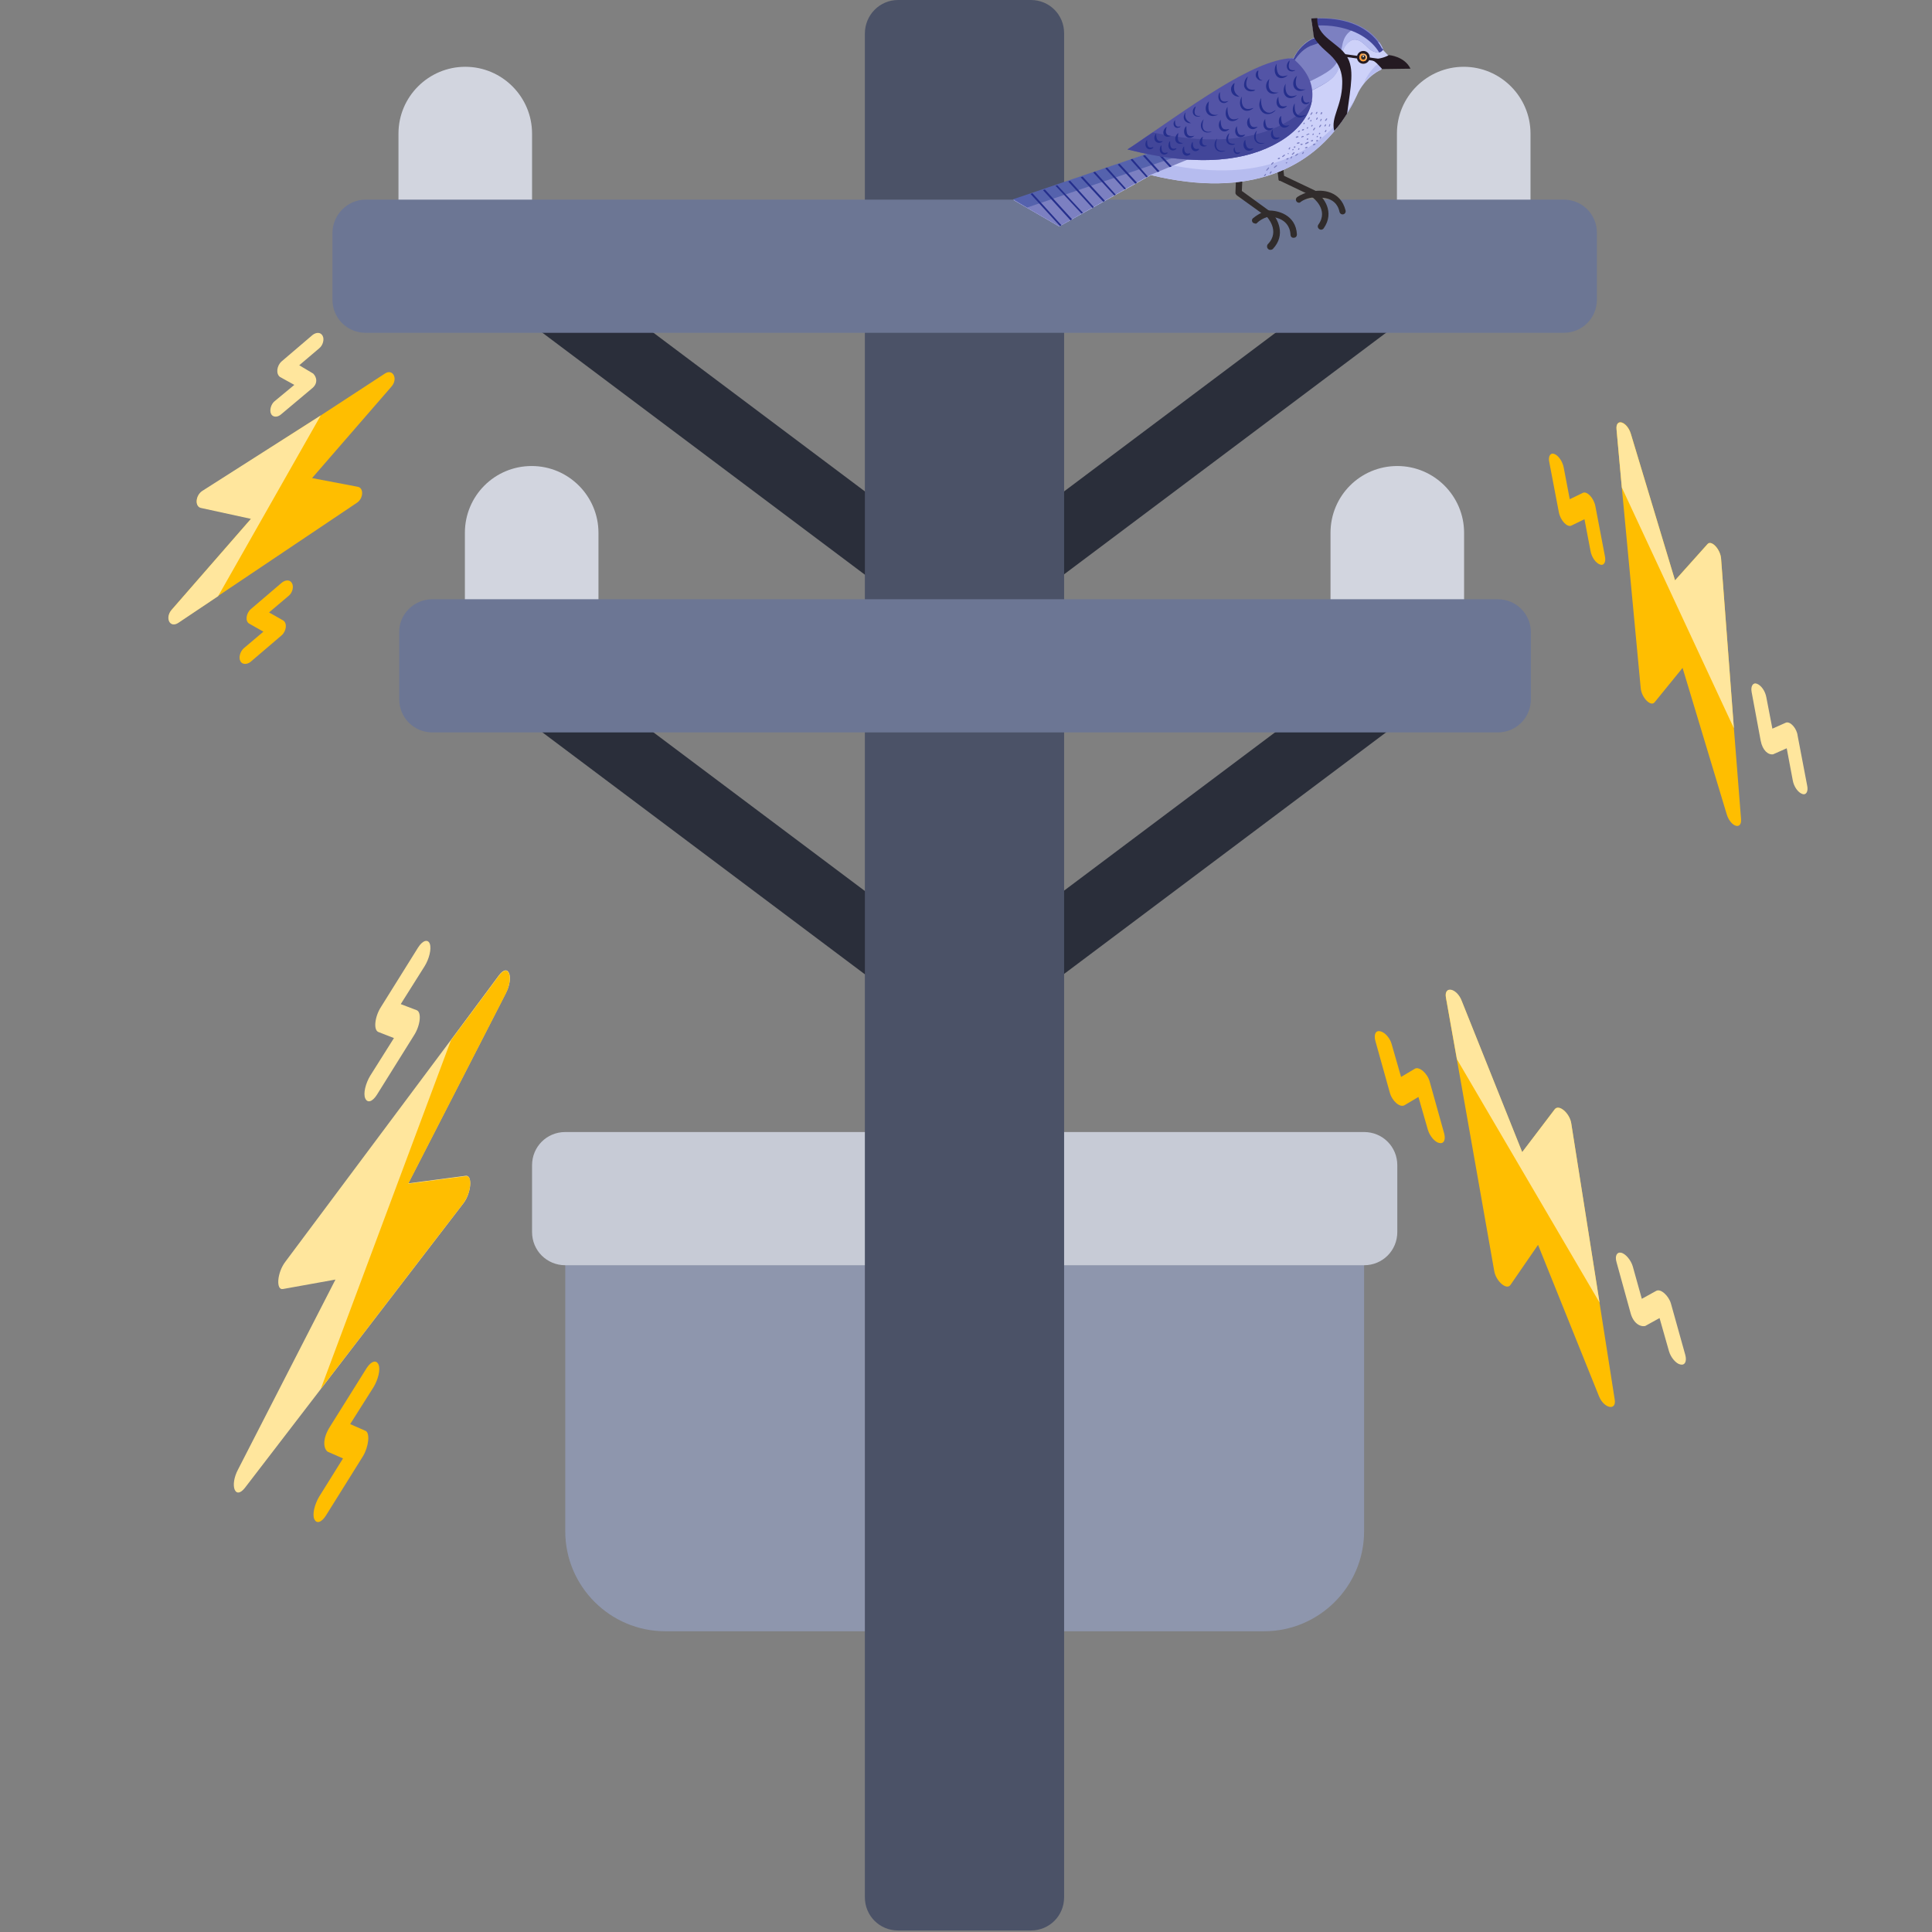 <?xml version="1.0" encoding="utf-8"?>
<!-- Generator: Adobe Illustrator 24.3.0, SVG Export Plug-In . SVG Version: 6.00 Build 0)  -->
<svg version="1.1" id="Layer_1" xmlns="http://www.w3.org/2000/svg" xmlns:xlink="http://www.w3.org/1999/xlink" x="0px" y="0px"
	 viewBox="0 0 512 512" style="enable-background:new 0 0 512 512;" xml:space="preserve">
<rect x="0" y="0" width="512" height="512" fill="#808080" stroke="none"/>
<style type="text/css">
	.st0{fill:#D2D5DF;}
	.st1{fill:#8E96AD;}
	.st2{fill:#C7CBD6;}
	.st3{fill:#2A2E3A;}
	.st4{fill:#4B5267;}
	.st5{fill:#6C7694;}
	.st6{fill:#312C2C;}
	.st7{fill:#CDD1F9;}
	.st8{fill:#B6BCEF;}
	.st9{fill:#7C80C1;}
	.st10{fill:#424699;}
	.st11{fill:#5562AD;}
	.st12{fill:#252F8C;}
	.st13{fill:#241A22;}
	.st14{fill:#5354A6;}
	.st15{fill:#F9B46F;}
	.st16{fill:#F99B39;}
	.st17{fill:#FFFFFF;}
	.st18{fill:#FFE69D;}
	.st19{fill:#FFBE00;}
</style>
<g>
	<path class="st0" d="M141,61.8V35.4c0-9.7-7.9-17.7-17.7-17.7c-9.7,0-17.7,7.9-17.7,17.7v26.5H141z M158.6,167.7v-26.5
		c0-9.7-7.9-17.7-17.7-17.7c-9.8,0-17.7,7.9-17.7,17.7v26.5H158.6z M388,167.7v-26.5c0-9.7-7.9-17.7-17.7-17.7s-17.7,7.9-17.7,17.7
		v26.5H388z M405.6,61.8V35.4c0-9.7-7.9-17.7-17.7-17.7c-9.7,0-17.7,7.9-17.7,17.7v26.5H405.6z"/>
</g>
<path class="st1" d="M361.5,326.4v79.4c0,14.6-11.9,26.5-26.5,26.5h-61.7V326.4H361.5z"/>
<path class="st2" d="M273.3,300h88.2c4.9,0,8.8,3.9,8.8,8.8v17.7c0,4.9-3.9,8.8-8.8,8.8h-88.2L273.3,300L273.3,300z"/>
<path class="st1" d="M149.8,326.4v79.4c0,14.6,11.9,26.5,26.5,26.5H238V326.4H149.8z"/>
<path class="st2" d="M238,300h-88.2c-4.9,0-8.8,3.9-8.8,8.8v17.7c0,4.9,3.9,8.8,8.8,8.8H238V300z"/>
<path class="st3" d="M141.5,86.5l10.5-14.2l94.1,70.6l-10.5,14.2L141.5,86.5z M265.1,142.9l94.1-70.6l10.5,14.1l-94.1,70.6
	L265.1,142.9z M141.5,192.4l10.5-14.2l94.1,70.6L235.6,263L141.5,192.4z M265.1,248.7l94.1-70.6l10.5,14.2l-94.1,70.6L265.1,248.7z"
	/>
<path class="st4" d="M238,0h35.2c4.9,0,8.8,3.9,8.8,8.8v494c0,4.9-3.9,8.8-8.8,8.8H238c-4.9,0-8.8-3.9-8.8-8.8V8.9
	C229.2,4,233.1,0,238,0z"/>
<path class="st5" d="M96.9,52.9h317.5c4.9,0,8.8,3.9,8.8,8.8v17.7c0,4.9-3.9,8.8-8.8,8.8H96.9c-4.9,0-8.8-3.9-8.8-8.8V61.8
	C88.1,57,92,52.9,96.9,52.9z"/>
<path class="st5" d="M114.6,158.8h282.3c4.9,0,8.8,3.9,8.8,8.8v17.7c0,4.9-3.9,8.8-8.8,8.8H114.6c-4.9,0-8.8-3.9-8.8-8.8v-17.7
	C105.7,162.8,109.7,158.8,114.6,158.8z"/>
<g>
	<path class="st6" d="M335.6,57.4l-7.8-5.6c-0.2-0.2-0.4-0.4-0.4-0.7l0.2-4.9c0-0.5,0.4-0.8,0.9-0.8s0.8,0.4,0.8,0.9l-0.2,4.3
		l7.3,5.3c0.4,0.3,0.5,0.8,0.2,1.2C336.4,57.6,336,57.7,335.6,57.4L335.6,57.4L335.6,57.4z"/>
	<path class="st6" d="M342,62.2c-0.3-4.9-5.6-4.8-5.8-4.7c-0.5,0-0.9-0.3-0.9-0.8c0-0.5,0.3-0.9,0.8-0.9l0,0
		c2.5-0.1,7.3,1.1,7.6,6.3c0,0.5-0.3,0.9-0.8,0.9C342.4,63.1,342,62.7,342,62.2z"/>
	<path class="st6" d="M336,65.9c-0.3-0.3-0.3-0.9,0-1.2c3.4-3.5-0.3-7.3-0.4-7.4c-0.3-0.3-0.3-0.9,0-1.2c0.3-0.3,0.9-0.3,1.2,0
		c1.8,1.8,4.1,6.1,0.5,9.9C336.9,66.3,336.3,66.3,336,65.9L336,65.9z"/>
	<path class="st6" d="M332,59c-0.3-0.4-0.3-0.9,0.1-1.2c1.7-1.4,3.6-2,3.7-2c0.5-0.1,0.9,0.2,1,0.6c0.1,0.5-0.2,0.9-0.6,1
		c0,0-1.7,0.4-3,1.6C333,59.4,332.5,59.3,332,59L332,59z M338.8,47.4l-0.6-4.9c-0.1-0.5,0.3-0.9,0.7-0.9c0.5-0.1,0.9,0.3,0.9,0.7
		l0,0l0.5,4.3l8.2,3.9c0.4,0.2,0.6,0.7,0.4,1.1c-0.2,0.4-0.7,0.6-1.1,0.4l-8.6-4.1C339,48,338.8,47.8,338.8,47.4z"/>
	<path class="st6" d="M347.3,51.7c-0.1-0.5,0.2-0.9,0.7-1c2.5-0.5,7.3-0.1,8.6,5.1c0.1,0.5-0.2,0.9-0.6,1c-0.5,0.1-0.9-0.2-1-0.6
		c-1-4.8-6.3-3.7-6.5-3.7C348,52.5,347.4,52.1,347.3,51.7z"/>
	<path class="st6" d="M349.6,60.7L349.6,60.7c-0.4-0.3-0.5-0.8-0.2-1.2c2.8-3.9-1.4-7.1-1.7-7.3c-0.4-0.3-0.5-0.8-0.2-1.2
		c0.3-0.4,0.8-0.5,1.2-0.2l0,0c2.1,1.4,5.1,5.4,2.1,9.7C350.5,60.9,350,61,349.6,60.7L349.6,60.7z"/>
	<path class="st6" d="M343.6,53.4c-0.3-0.4-0.2-0.9,0.2-1.2l0,0c2-1.3,4.2-1.6,4.3-1.6c0.5,0,0.9,0.3,0.9,0.8c0,0.5-0.3,0.9-0.8,0.9
		c0,0-2,0.1-3.5,1.2C344.4,53.9,343.8,53.7,343.6,53.4L343.6,53.4L343.6,53.4z"/>
	<path class="st7" d="M356.9,30.2c-9,14.4-25.6,22.6-51.9,16.2l0,0l-24.3,13.6l-12.1-7l35.5-12.2c23.9-25.1,38.7-25.4,38.7-25.4
		c2.2-4.4,5.5-5.3,5.5-5.4L347.5,5c14.9-1.1,18.6,7.8,18.6,7.8l1.8,1.9l-1.9,3.8c0,0-3.6,1.4-6,5.9
		C359.6,25.3,358.6,27.5,356.9,30.2L356.9,30.2z"/>
	<path class="st8" d="M356.9,30.2c-9,14.5-25.8,22.5-51.9,16.2l0,0l-24.3,13.6l-12.1-7l4.8-1.7l9.2,5.3L306.9,43l0,0
		c26.2,6.3,42.9-1.8,51.9-16.2c0.2-0.2,0.3-0.5,0.4-0.7C358.7,27.2,358,28.5,356.9,30.2L356.9,30.2z M361.9,21
		c2-3.8,4.9-5.4,5.7-5.8l-1.6,3.2c0,0-2.7,1-5,4.2C361.5,22,361.7,21.4,361.9,21L361.9,21z"/>
	<path class="st9" d="M366.6,13.1c-0.4,0.4-0.7,0.8-1.4,0.8c-0.8,0-1.7-0.4-2.4-1c-0.6-0.6-1.2-1.2-2-1.8c-0.7-0.5-1.7-0.8-2.5-0.5
		c-0.2,0.1-0.4,0.2-0.7,0.4c-1,0.7-1.8,2-2,3.3c-0.8,4.5-1.2,6-5.5,8.4c-3.5,2-7.3,3.6-11.3,4.3c-4,0.6-8.3,0.3-11.8-1.7
		c-1.6-0.8-1.6-1.6-1.1-2.7c0-0.1,0.1-0.2,0.1-0.2c10.7-6.8,17-6.9,17-6.9c2.2-4.4,5.5-5.3,5.5-5.4l-0.7-5.2
		c15-1.1,18.6,7.6,18.6,7.8L366.6,13.1L366.6,13.1z"/>
	<path class="st8" d="M366.6,13.1c-0.4,0.4-0.7,0.8-1.4,0.8c-0.8,0-1.7-0.4-2.4-1c-0.9-0.8-2.6-2.9-4.4-2.3
		c-0.2,0.1-0.4,0.2-0.7,0.4c-2.9,2.2-1.6,5.5-3.6,8.5c-0.9,1.4-2.4,2.3-3.9,3.1c-3.5,2-7.3,3.6-11.3,4.3c-4,0.6-8.3,0.3-11.8-1.7
		c-1.6-0.8-1.6-1.6-1.1-2.7c0-0.1,0.1-0.2,0.1-0.3c0.1,0,0.1-0.1,0.2-0.1c0.2,0.2,0.5,0.4,0.8,0.5c3.5,2,7.9,2.4,11.8,1.7
		c4-0.6,7.8-2.4,11.3-4.3c4.1-2.3,4.7-3.7,5.6-8.4c0.3-1.3,0.9-2.5,2-3.3c0.2-0.2,0.5-0.3,0.6-0.4c0.8-0.3,1.8,0,2.5,0.5
		c1.3,0.9,2.5,2.8,4.3,2.8c0.1,0,0.2,0,0.3,0c0.6,0.8,0.8,1.3,0.8,1.3L366.6,13.1L366.6,13.1z"/>
	<path class="st10" d="M351.3,10.6v0.2c0,0-3.6,1.2-4.1,1.4c-2.2,1-3.7,2.9-4.9,5.1c0,0-6.1,0.2-16.7,6.8c-0.2-0.5,0-1,0.1-1.4
		c0-0.1,0.1-0.2,0.1-0.3c10.7-6.8,17-6.9,17-6.9c1.2-2.6,3.1-4.2,4.8-5.1l0,0C348.9,9.7,350.1,10.1,351.3,10.6L351.3,10.6z
		 M366.6,13.1c-0.3,0.4-0.6,0.7-1.1,0.8c-2-3.3-6.1-6.2-12.5-7c-1.8-0.2-3.4-0.2-5.1-0.1L347.5,5c0.5,0,1-0.1,1.6-0.1
		c13.7-0.4,17,7.8,17.1,7.9L366.6,13.1L366.6,13.1z"/>
	<path class="st9" d="M337,33.1l-32,13.2l0,0L280.7,60l-12.1-7l35.6-12.1c6.6-7,12.6-12.1,17.7-15.8L337,33.1z"/>
	<path class="st11" d="M337,33.1l-2.1,0.8l-11.4-6c-5.2,3.7-4.4,6.5-11.1,13.4l-40.2,13.7l-3.7-2.2l35.6-12.1
		c6.6-7,12.6-12.1,17.7-15.8L337,33.1z"/>
	<path class="st12" d="M281.3,59.7l-0.4,0.2l-7.8-8.5l0.5-0.2L281.3,59.7z M284.1,58.1l-0.4,0.3l-7.3-8l0.5-0.2L284.1,58.1z
		 M287,56.4l-0.4,0.2l-6.9-7.4l0.5-0.1L287,56.4z M289.9,54.9l-0.4,0.2l-6.4-7l0.5-0.2L289.9,54.9z M292.8,53.2l-0.4,0.3l-6-6.5
		l0.5-0.2L292.8,53.2z M295.7,51.6l-0.4,0.2l-5.6-6.1l0.5-0.2L295.7,51.6z M298.4,50l-0.4,0.2l-5.1-5.6l0.5-0.2L298.4,50z
		 M301.3,48.4l-0.4,0.3l-4.7-5.1l0.5-0.2L301.3,48.4z M304.2,46.8l-0.4,0.2l-4.2-4.7l0.5-0.2L304.2,46.8z M307.3,45.4l-0.5,0.2
		l-3.9-4.3l0.5-0.2L307.3,45.4z M310.5,44.1l-0.5,0.2l-4.5-4.9c0.1-0.1,0.2-0.2,0.3-0.4L310.5,44.1z"/>
	<path class="st13" d="M363.3,15.8c2-0.2,3.3-0.4,4.8-1.2c0,0,4.1,0.3,5.7,3.6l-7.5,0.1C365.4,17.4,364.7,16.3,363.3,15.8
		L363.3,15.8z"/>
	<path class="st14" d="M339,37.6c-8.3,4.9-21,6.9-40.2,2c16.5-11.1,33.1-23.8,43.7-24.2C351.5,22.7,348.2,32.2,339,37.6z"/>
	<path class="st10" d="M339,37.6c-8.3,4.9-21,6.9-40.2,2c2.3-1.4,4.4-3,6.7-4.5c16.7,3.6,28.2,1.6,35.9-3c2.7-1.6,4.9-3.5,6.3-5.6
		C347,30.8,343.8,34.8,339,37.6z"/>
	<path class="st13" d="M353.6,34.7c-1-3.5,2-6.6,2.1-12.4c0.1-2.2-0.4-4.4-1.8-6.2c-1.7-2.3-3.8-3.1-5.7-6.2l-0.7-5
		c0.5,0,1-0.1,1.6-0.1c-0.3,5,5.6,6.5,7.8,10.1c2.1,3.4,1.1,7.6,0.1,15.2C356.1,31.5,355,33.2,353.6,34.7L353.6,34.7z"/>
	<path class="st13" d="M354.2,14.4c0-0.2,0.2-0.3,0.4-0.3l0,0l13.9,1.9c0.2,0,0.3,0.2,0.3,0.4c0,0.2-0.2,0.3-0.4,0.3l-13.9-1.9
		C354.3,14.8,354.2,14.6,354.2,14.4L354.2,14.4L354.2,14.4z"/>
	<ellipse class="st13" cx="361.3" cy="15.2" rx="1.7" ry="1.7"/>
	<circle class="st15" cx="361.3" cy="15.2" r="1"/>
	<path class="st16" d="M362.1,15.8c-0.3,0.5-1,0.6-1.4,0.3c-0.8-0.5-0.5-1.8,0.3-2C360.5,15,361.3,16,362.1,15.8L362.1,15.8z"/>
	<ellipse class="st6" cx="361.3" cy="15.2" rx="0.6" ry="0.6"/>
	<path class="st17" d="M361.2,15.1c-0.2-0.1,0-0.5,0.2-0.3C361.6,14.9,361.4,15.2,361.2,15.1z"/>
	<path class="st12" d="M338.9,24.4c-0.1,0.1-0.4,0.3-1,0.4c-1.9,0.4-3-1.6-2-3.3c0.3-0.4,0.5-0.6,0.5-0.6c0,0.1-1.2,4,2.3,3.6
		L338.9,24.4z M328.5,25.6c-0.1,0-0.4,0.1-0.9-0.1c-0.5-0.1-1.2-0.7-1.3-1.4c-0.2-0.8,0.1-1.3,0.4-1.7c0.2-0.3,0.5-0.4,0.5-0.4
		s-0.1,0.2-0.1,0.5c-0.2,1,0,2.1,0.8,2.7C328.2,25.5,328.5,25.6,328.5,25.6L328.5,25.6z M343.7,25.2c0,0-0.1,0.1-0.2,0.2
		c-2,1.6-4-0.2-3.1-2.6c0.2-0.5,0.3-0.6,0.3-0.6c0,0.1-0.6,4.2,2.7,3.1L343.7,25.2z M341.3,19.9c0,0-0.1,0.1-0.2,0.2
		c-2,1.6-3.9-0.2-3.1-2.6c0.2-0.5,0.3-0.6,0.3-0.6s0,0.3,0,0.7c0.1,2.1,0.8,3,2.8,2.4L341.3,19.9L341.3,19.9z M346.2,30.4
		c-0.1,0-1,1-2.2,0.7c-1-0.3-1.8-1.4-1.2-3.1c0.2-0.5,0.3-0.6,0.3-0.6c0.1,0.1-0.6,4.2,2.7,3.1L346.2,30.4L346.2,30.4z M338.1,29.1
		c0,0-0.1,0.1-0.2,0.3c-1.4,1.3-3,1-3.7-0.1c-0.5-0.7-0.6-1.7-0.3-2.5c0.1-0.6,0.3-0.8,0.3-0.8c0,0.5-0.1,1.9,0.6,3
		c0.2,0.3,0.6,0.6,1,0.8c0.4,0.1,0.8,0.1,1.1,0C337.5,29.5,337.9,29.3,338.1,29.1L338.1,29.1z M346,23.7c0,0-0.1,0.1-0.3,0.1
		c-2.3,1.1-3.8-1.1-2.5-3.2c0.3-0.4,0.5-0.5,0.5-0.5s-0.1,0.2-0.2,0.7C342.8,24.5,345.9,23.6,346,23.7L346,23.7z M343.3,18.6
		c-0.1,0.1-0.3,0.2-0.7,0.3c-1.3,0.2-2.1-1.2-1.2-2.5c0.2-0.3,0.4-0.4,0.4-0.4s-0.1,0.2-0.1,0.5C340.9,19.2,343.2,18.5,343.3,18.6
		L343.3,18.6z M332.7,23.9c-0.1,0-0.4,0.3-1,0.3c-1,0.1-1.8-0.5-2-1.4c-0.1-0.9,0.3-1.7,0.5-2c0.3-0.4,0.5-0.5,0.5-0.5
		c0,0.1-1.7,3.7,1.7,3.5L332.7,23.9L332.7,23.9z M347,27.2c0,0-0.1,0-0.1,0.1c-1.2,0.9-2.5-0.2-1.9-1.6c0.1-0.3,0.3-0.4,0.3-0.4
		c0,0.4,0,0.9,0.2,1.4c0.3,0.5,0.7,0.6,1.3,0.4H347L347,27.2z M341.7,33.2c-0.1,0.1-0.3,0.3-0.7,0.5c-1.3,0.6-2.6-0.8-1.9-2.5
		c0.2-0.3,0.4-0.5,0.4-0.5c0.1,0.2-0.4,3.2,2.1,2.5H341.7L341.7,33.2z M339.2,36.5c0,0-0.1,0-0.2,0.1c-1.3,1-2.7-0.2-2-1.8
		c0.1-0.3,0.3-0.4,0.3-0.4s0,0.2,0,0.4c0,1.2,0.4,1.9,1.7,1.6L339.2,36.5L339.2,36.5z M341.1,28.1c-0.1,0.1-0.3,0.3-0.7,0.5
		c-1.4,0.6-2.6-0.8-1.9-2.5c0.2-0.3,0.3-0.5,0.3-0.5s0,0.2,0,0.5c0.1,1.6,0.5,2.4,2.1,2H341.1L341.1,28.1z M322.9,30.3
		c-0.1,0.1-0.4,0.3-1,0.4c-1.9,0.4-3-1.6-2-3.3c0.3-0.4,0.5-0.6,0.5-0.6s-0.1,0.3-0.1,0.7c-0.3,2,0.4,3.2,2.4,2.9L322.9,30.3z
		 M315.7,32.6c-0.1,0-0.3,0.1-0.7,0c-0.4-0.1-1-0.4-1.2-1c-0.2-0.5-0.1-1.2,0.3-1.7l0.1-0.1c0,0,0,0.2-0.1,0.4
		c-0.1,0.9,0.3,1.7,1,2.1C315.4,32.6,315.7,32.6,315.7,32.6z M328.3,31.3c0,0-0.1,0.1-0.2,0.2c-2,1.6-3.9-0.2-3.1-2.6
		c0.2-0.5,0.3-0.6,0.3-0.6s0,0.3,0,0.7c0.1,2.1,0.8,3.1,2.8,2.4L328.3,31.3L328.3,31.3z M325.6,26.7c-0.1,0.1-0.3,0.3-0.7,0.5
		c-1.2,0.5-2.4-0.7-1.9-2.3c0.1-0.3,0.3-0.5,0.3-0.5c0,0.4-0.1,1.1,0.2,1.9c0.4,0.7,1,0.7,1.9,0.5L325.6,26.7L325.6,26.7z M330,35.7
		c-0.1,0.1-0.2,0.3-0.6,0.5c-1.3,0.6-2.5-0.7-1.9-2.3c0.2-0.3,0.3-0.5,0.3-0.5c0,0.4,0,1.1,0.3,1.8s0.9,0.7,1.7,0.5H330z
		 M332.2,39.3c-0.1,0.1-0.2,0.3-0.6,0.5c-1.3,0.6-2.5-0.7-1.9-2.3c0.2-0.3,0.3-0.5,0.3-0.5c0.1,0.1-0.1,2.5,1.4,2.4
		C331.8,39.4,332.1,39.3,332.2,39.3z M328.7,40.4c0,0,0,0-0.1,0.1c-0.9,0.8-2-0.1-1.6-1.2c0.1-0.2,0.2-0.3,0.2-0.3
		c0,0.3,0,0.7,0.2,1.1c0.2,0.4,0.6,0.4,1,0.3L328.7,40.4L328.7,40.4z M337.5,33.9c-0.1,0.1-0.3,0.3-0.7,0.5
		c-0.2,0.1-0.6,0.2-0.9,0.1c-0.8-0.2-1.4-1.2-0.9-2.5c0.2-0.3,0.3-0.5,0.3-0.5c0,0.4,0,1.2,0.3,1.9c0.2,0.5,0.6,0.6,1.1,0.6
		C337.1,34,337.4,33.9,337.5,33.9z M321.2,34.8c-0.1,0-0.4,0.3-0.9,0.3c-1.3,0.2-2.3-0.9-2-2.3c0.2-0.8,0.7-1.2,0.7-1.2
		s-0.1,0.2-0.2,0.6C318.1,35.8,321.1,34.8,321.2,34.8L321.2,34.8z M332.2,28.6c-0.1,0.1-0.4,0.4-0.9,0.6c-1.8,0.7-3.2-0.9-2.5-3
		c0.2-0.5,0.3-0.6,0.3-0.6c0,0.1-0.6,4.2,2.7,3.1L332.2,28.6z M318.2,30.7c-0.1,0-0.3,0.2-0.7,0.2c-1.2,0.1-1.9-1.2-1-2.4
		c0.2-0.2,0.4-0.3,0.4-0.3c-0.1,0.4-0.4,1-0.3,1.7c0.1,0.7,0.7,0.9,1.4,0.8H318.2z M327.3,38.2c-0.1,0.1-0.4,0.2-0.8,0.2
		c-1.3,0.1-2.1-1.3-1.1-2.7c0.2-0.3,0.4-0.4,0.4-0.4c0,0.1-1.3,2.9,1.2,2.8L327.3,38.2L327.3,38.2z M333.3,33.6
		c-0.1,0.1-0.3,0.3-0.7,0.5c-1.4,0.6-2.6-0.9-1.9-2.5c0.2-0.3,0.4-0.5,0.4-0.5s0,0.2,0,0.5c0.1,1.6,0.5,2.4,2.1,2H333.3L333.3,33.6z
		 M313.7,37.8c-0.1,0.1-0.3,0.2-0.7,0.3c-1.3,0.2-2.1-1.2-1.1-2.5c0.2-0.3,0.4-0.3,0.4-0.3s-0.1,0.2-0.1,0.5c-0.2,1.3,0,2.1,1.4,2.1
		L313.7,37.8L313.7,37.8z M312.9,33.5c0,0,0,0-0.1,0.1c-0.1,0.1-0.2,0.2-0.4,0.2c-0.9,0.4-1.8-0.6-1.2-1.7c0.1-0.2,0.2-0.3,0.2-0.3
		s0,0.1,0,0.4c0,1,0.4,1.6,1.3,1.3L312.9,33.5L312.9,33.5z M310.3,36c0,0-0.1,0-0.2,0.1c-1.6,0.6-2.4-0.9-1.3-2.2
		c0.2-0.2,0.4-0.3,0.4-0.3s-0.1,0.2-0.1,0.4c-0.3,1.1-0.1,1.9,1.1,2L310.3,36L310.3,36z M308.2,37.4c0,0-0.1,0-0.1,0.1
		c-1.2,1-2.7-0.2-2-1.7c0.1-0.3,0.3-0.4,0.3-0.4v0.4c0.1,1.2,0.4,1.8,1.7,1.6H308.2z M305.7,39.1c0,0-0.1,0-0.1,0.1
		c-1.2,1-2.5-0.2-1.9-1.7c0.1-0.3,0.3-0.4,0.3-0.4c0,0.2-0.1,1.6,0.5,1.9c0.3,0.2,0.7,0.1,1,0L305.7,39.1L305.7,39.1z M316.6,35.9
		c-0.1,0.1-0.3,0.3-0.7,0.5c-1.4,0.6-2.6-0.9-1.9-2.5c0.2-0.3,0.4-0.5,0.4-0.5c0,0.5,0,1.2,0.2,2c0.3,0.7,1,0.8,1.8,0.6L316.6,35.9
		L316.6,35.9z M325.8,34.2c-0.1,0.1-0.3,0.3-0.7,0.5c-1.3,0.6-2.6-0.8-1.9-2.5c0.2-0.3,0.3-0.5,0.3-0.5s0,0.2,0,0.5
		c0.1,1.6,0.5,2.4,2.1,2H325.8L325.8,34.2z M334.6,21.3c-0.1,0-0.3,0.1-0.7,0c-0.4-0.1-0.9-0.5-1.1-1.1c-0.1-0.6,0.1-1,0.3-1.3
		c0.2-0.2,0.4-0.2,0.4-0.2c0,0.1-0.4,1.6,0.5,2.4C334.3,21.2,334.6,21.3,334.6,21.3L334.6,21.3z M319.9,38.6c0,0-0.1,0-0.2,0.1
		c-1.6,0.6-2.4-0.9-1.3-2.2c0.2-0.2,0.4-0.3,0.4-0.3c-0.1,0.4-0.3,0.9-0.2,1.6c0.1,0.6,0.6,0.8,1.2,0.8H319.9L319.9,38.6z
		 M311.8,39.4c0,0-0.1,0-0.1,0.1c-1.2,1-2.5-0.2-1.9-1.7c0.1-0.3,0.3-0.4,0.3-0.4c0,0.2-0.1,1.6,0.5,1.9c0.3,0.2,0.7,0.1,1,0
		L311.8,39.4L311.8,39.4z M317.8,39.6c0,0-0.1,0-0.1,0.1c-1.2,1-2.5-0.2-1.9-1.7c0.1-0.3,0.3-0.4,0.3-0.4c0,0.4,0,0.9,0.2,1.4
		c0.3,0.5,0.8,0.6,1.3,0.4L317.8,39.6L317.8,39.6z M315.5,40.8c0,0-0.1,0-0.1,0.1c-1.2,1-2.5-0.2-1.9-1.7c0.1-0.3,0.3-0.4,0.3-0.4
		c0,0.4,0,0.9,0.2,1.4c0.3,0.5,0.8,0.6,1.3,0.4L315.5,40.8L315.5,40.8z M309.5,40.5c0,0-0.1,0-0.1,0.1c-1.2,1-2.5-0.2-1.9-1.7
		c0.1-0.3,0.3-0.4,0.3-0.4c0,0.2-0.1,1.6,0.5,1.9c0.3,0.2,0.7,0.1,1,0L309.5,40.5L309.5,40.5z M324.8,39.9c-0.1,0-0.4,0.3-0.9,0.3
		c-1.3,0.2-2.3-0.9-2-2.3c0.2-0.8,0.7-1.2,0.7-1.2s-0.1,0.2-0.2,0.6C321.7,40.8,324.7,39.9,324.8,39.9z M335.3,37.8
		c-0.1,0-0.4,0.3-0.9,0.3c-1.3,0.2-2.3-0.9-2-2.3c0.2-0.8,0.7-1.2,0.7-1.2s-0.1,0.2-0.2,0.6c-0.4,1.9,0.2,2.9,2.1,2.7L335.3,37.8
		L335.3,37.8z"/>
	<path class="st9" d="M351.2,32L351.2,32c-0.1,0-0.1-0.1,0-0.2l0.3-0.4c0.1-0.1,0.3,0,0.2,0.2l-0.3,0.4
		C351.4,32,351.3,32.1,351.2,32z M349.9,32.1c-0.2-0.1,0.1-0.3,0.1-0.5c0-0.1,0.1-0.1,0.2-0.1c0.2,0.1-0.1,0.3-0.1,0.5
		C350.1,32.1,350,32.1,349.9,32.1L349.9,32.1z M350,30.3c-0.1,0-0.1-0.1,0-0.2l0.1-0.3c0.1-0.2,0.4,0,0.3,0.1l-0.1,0.3
		C350.1,30.3,350.1,30.3,350,30.3L350,30.3L350,30.3z M348.8,31.5l0.2-0.3c0.1-0.2,0.3,0,0.2,0.2l-0.2,0.3
		C348.9,31.8,348.7,31.7,348.8,31.5z M348.7,30l0.2-0.3c0.1-0.2,0.3,0,0.2,0.2l-0.2,0.3C348.9,30.3,348.6,30.1,348.7,30z
		 M346.6,31.5l0.3-0.4c0.1-0.2,0.3,0,0.2,0.2l-0.3,0.4C346.8,31.8,346.5,31.7,346.6,31.5z M347.3,30.2l0.3-0.4
		c0.1-0.2,0.3,0,0.2,0.2l-0.3,0.4C347.4,30.6,347.2,30.4,347.3,30.2L347.3,30.2z M347.2,32c0.1,0,0.1-0.3,0.3-0.2
		c0.2,0.1,0,0.3-0.1,0.4C347.4,32.2,347.1,32.1,347.2,32L347.2,32z M347.5,33.3c0.1,0,0.1-0.3,0.3-0.2s0,0.3-0.1,0.4
		C347.6,33.6,347.4,33.5,347.5,33.3L347.5,33.3z M345.4,32.7c0.1,0,0.1-0.3,0.3-0.2c0.2,0.1,0,0.3-0.1,0.4
		C345.6,32.9,345.3,32.9,345.4,32.7L345.4,32.7z M345.1,34.3l0.3-0.1c0.1-0.1,0.3,0.1,0.1,0.3l-0.3,0.1
		C345.1,34.7,344.9,34.4,345.1,34.3L345.1,34.3z M346,37.9l0.6-0.3c0.1,0,0.2,0,0.2,0.1s0,0.2-0.1,0.2l0,0l-0.6,0.3
		C345.9,38.3,345.8,38,346,37.9z M346.3,35.6l0.5-0.2c0.2-0.1,0.3,0.2,0.1,0.2l-0.5,0.2C346.3,36,346.1,35.7,346.3,35.6z
		 M343.5,36.2l0.4-0.1c0.2,0,0.3,0.2,0.1,0.3l-0.4,0.1C343.4,36.6,343.3,36.3,343.5,36.2L343.5,36.2z M343.8,37.8l0.4-0.1
		c0.2,0,0.3,0.2,0.1,0.3l-0.4,0.1C343.7,38.2,343.6,37.9,343.8,37.8L343.8,37.8z M338.7,41.9l0.3-0.1c0.2-0.1,0.3,0.2,0.1,0.3
		l-0.3,0.1C338.6,42.2,338.6,42,338.7,41.9L338.7,41.9z M337.7,44.2l0.5-0.4c0.2-0.1,0.3,0.1,0.2,0.2l-0.5,0.4
		C337.7,44.7,337.5,44.4,337.7,44.2L337.7,44.2z M336.9,43.4l0.4-0.4c0.2-0.1,0.3,0.1,0.2,0.2l-0.4,0.4
		C337,43.8,336.8,43.6,336.9,43.4z M336.5,45.8l0.2-0.3c0-0.1,0.1-0.1,0.2-0.1s0.1,0.1,0.1,0.2l0,0l-0.2,0.3
		C336.6,46.2,336.4,46,336.5,45.8L336.5,45.8z M341.5,39.4l0.2-0.3c0.1-0.2,0.3,0,0.2,0.2l-0.2,0.3
		C341.8,39.7,341.4,39.6,341.5,39.4z M342.4,41c-0.1-0.1-0.1-0.2,0-0.2l0.4-0.4c0.1-0.1,0.2-0.1,0.2,0c0.1,0.1,0.1,0.2,0,0.2l0,0
		l-0.4,0.4C342.6,41.1,342.5,41,342.4,41L342.4,41z M340.9,42.2c0-0.1,0-0.2,0.1-0.2l0.3-0.1c0.1-0.1,0.3,0.1,0.1,0.3l-0.3,0.1
		C341,42.3,340.9,42.3,340.9,42.2L340.9,42.2z M339.8,41.6c0-0.1,0-0.1,0-0.2l0.5-0.4c0.2-0.1,0.3,0.1,0.2,0.2l-0.5,0.4
		C339.9,41.6,339.8,41.6,339.8,41.6L339.8,41.6z M344,39.5c0.1-0.1,0.2-0.4,0.3-0.2c0.2,0.1,0,0.3-0.1,0.4
		C344.2,39.7,343.9,39.7,344,39.5L344,39.5z M335.6,45.2L335.6,45.2c-0.1,0-0.1-0.1,0-0.2l0,0l0.5-0.6c0.1-0.1,0.3,0,0.2,0.2
		l-0.5,0.6C335.7,45.2,335.6,45.2,335.6,45.2L335.6,45.2z M342.9,39.1c-0.1-0.2,0.1-0.3,0.2-0.3c0.2-0.1,0.3,0.2,0.1,0.3l-0.1,0.1
		C343,39.2,343,39.2,342.9,39.1L342.9,39.1L342.9,39.1z M344,34.8l0.3-0.2c0.1-0.1,0.3,0.1,0.2,0.2l-0.3,0.2
		C344.1,35.2,343.9,35,344,34.8z M335,46.5l0.3-0.4c0.1-0.1,0.3,0.1,0.2,0.2l-0.3,0.4C335.1,46.8,334.9,46.6,335,46.5z M344.9,36.3
		c0.1-0.4,0.7-0.3,0.6-0.1c0,0.1-0.1,0.1-0.2,0.1c-0.1,0-0.1,0-0.2,0.1C345.1,36.6,344.9,36.5,344.9,36.3z M352.2,33.5
		c-0.1,0-0.1-0.1,0-0.2l0.1-0.3c0-0.1,0.1-0.1,0.2-0.1c0.2,0.1-0.1,0.3-0.1,0.4C352.4,33.6,352.3,33.6,352.2,33.5L352.2,33.5z
		 M351.1,34.8l0.2-0.3c0.1-0.2,0.3,0,0.2,0.2l-0.2,0.3C351.2,35.1,351,34.9,351.1,34.8L351.1,34.8z M351,33.3l0.2-0.3
		c0.1-0.2,0.3,0,0.2,0.2l-0.2,0.3C351.1,33.6,350.9,33.4,351,33.3z M348,34.3l0.3-0.4c0.1-0.2,0.3,0,0.2,0.2l-0.3,0.4
		C348.2,34.7,347.9,34.5,348,34.3L348,34.3z M349.6,33.5l0.3-0.4c0.1-0.2,0.3,0,0.2,0.2l-0.3,0.4C349.7,33.8,349.5,33.7,349.6,33.5z
		 M349.5,35.4c0.1,0,0.1-0.3,0.3-0.2s0,0.3-0.1,0.4C349.7,35.6,349.4,35.5,349.5,35.4L349.5,35.4z M349.8,36.7
		c-0.2-0.1,0-0.3,0.1-0.4c0-0.1,0.1-0.1,0.2,0c0.1,0,0.1,0.1,0,0.2l-0.1,0.2C350,36.8,349.9,36.8,349.8,36.7L349.8,36.7z
		 M348.9,36.2c0.1,0,0.1-0.3,0.3-0.2c0.2,0.1,0,0.3-0.1,0.4C349.1,36.4,348.8,36.3,348.9,36.2L348.9,36.2z M347.8,35.6
		c0.1,0,0.1-0.3,0.3-0.2c0.2,0.1,0,0.3-0.1,0.4C348,35.8,347.6,35.7,347.8,35.6L347.8,35.6z M347.4,37.4c0-0.1,0-0.2,0.1-0.2
		l0.3-0.1c0.1-0.1,0.3,0.1,0.1,0.3l-0.3,0.1C347.5,37.5,347.4,37.4,347.4,37.4L347.4,37.4z M348.8,37.4c-0.1,0-0.1-0.1,0-0.2
		c0,0,0,0,0.1,0l0.2-0.1c0.1,0,0.2,0,0.2,0.1s0,0.2-0.1,0.2l-0.2,0.1C348.9,37.4,348.8,37.4,348.8,37.4L348.8,37.4z M345.9,39.3
		c-0.1,0-0.1-0.1,0-0.2c0,0,0.1,0,0.1-0.1l0.3-0.1c0.1,0,0.1,0,0.2,0.1c0,0.1,0,0.1-0.1,0.2l-0.3,0.1C346,39.3,346,39.3,345.9,39.3z
		 M343.3,41.3c-0.1,0-0.1-0.1,0-0.2l0,0l0.5-0.4c0.1,0,0.1,0,0.2,0c0,0.1,0,0.1,0,0.2l0,0l-0.5,0.4
		C343.5,41.3,343.4,41.3,343.3,41.3L343.3,41.3z M341.3,40.8l-0.1-0.1l0.1-0.1c0.1-0.1,0.3,0,0.2,0.2l-0.1,0.1L341.3,40.8z
		 M346.3,37c-0.1-0.2,0.1-0.3,0.2-0.3c0.1-0.1,0.3,0.1,0.2,0.2l-0.1,0.1C346.4,37.1,346.4,37.1,346.3,37L346.3,37z M340.8,43.3
		c-0.1-0.1-0.1-0.2,0-0.2l0,0l0.1-0.1c0.1-0.1,0.3,0.1,0.2,0.2l-0.1,0.1C341,43.3,340.9,43.3,340.8,43.3z M348,38.5
		c-0.1,0-0.1-0.1,0-0.2c0.1-0.2,0.3-0.3,0.5-0.2c0.1,0,0.1,0.1,0.1,0.2c0,0.1-0.1,0.1-0.2,0.1s-0.1,0-0.2,0.1
		C348.2,38.5,348.1,38.5,348,38.5L348,38.5z M342.5,39.6l0.1-0.1c0.1-0.1,0.3,0.1,0.2,0.2l-0.1,0.1
		C342.5,39.9,342.4,39.7,342.5,39.6z M344.8,38.1h0.2c0.2-0.1,0.3,0.2,0.1,0.3h-0.2C344.6,38.5,344.5,38.1,344.8,38.1L344.8,38.1z
		 M345.1,40.8c-0.1,0-0.1-0.1,0-0.2l0.2-0.3c0-0.1,0.1-0.1,0.2,0c0.1,0,0.1,0.1,0,0.2l0,0l-0.2,0.3
		C345.3,40.8,345.2,40.8,345.1,40.8L345.1,40.8z M342,41.8l0.2-0.3c0-0.1,0.1-0.1,0.2,0c0.1,0,0.1,0.1,0,0.2l0,0l-0.2,0.3
		C342.1,42.1,341.9,41.9,342,41.8L342,41.8z M346.3,33.9c0.1,0,0.1-0.3,0.3-0.2s0,0.3-0.1,0.4C346.5,34.1,346.2,34.1,346.3,33.9
		L346.3,33.9z"/>
</g>
<g>
	<path class="st18" d="M123.4,311.6l-15.2,2l25.8-50.3c2.3-4.3,0.8-8.3-1.8-4.8l-12.7,17.1l-43.9,58.8c-2.2,2.9-2.5,7.6-0.6,7.2
		l13.9-2.5l-25.8,50.3c-2.3,4.3-0.8,8.2,1.8,4.9L85.1,368l37.7-49.1C124.9,316.2,125.3,311.3,123.4,311.6L123.4,311.6z"/>
	<path class="st19" d="M122.7,319L85,368.1l34.5-92.4l12.7-17.1c2.6-3.5,4,0.4,1.8,4.8l-25.8,50.3l15.2-2
		C125.3,311.3,124.9,316.2,122.7,319L122.7,319z M96.9,379.2l-4.1-1.8l6.2-9.8c1.2-2,1.9-4.7,1.3-6s-1.9-0.9-3.1,0.9L87.5,378
		c-2,3.1-1.9,5.7-0.7,6.7l4.1,1.8l-6.3,10.1c-1.2,2-1.9,4.7-1.3,6s1.9,0.9,3.1-1l9.8-15.7C97.7,383.4,98.1,379.8,96.9,379.2
		L96.9,379.2z"/>
	<path class="st18" d="M113.9,250.1c-0.5-1.3-1.9-0.9-3.1,1l-9.8,15.7c-1.7,2.6-2.1,6.2-0.7,6.7l4.1,1.6l-6.3,10
		c-1.2,2-1.9,4.7-1.3,6s1.9,0.9,3.1-1l9.8-15.7c1.7-2.6,2.1-6.2,0.7-6.7l-4.2-1.6l6.3-10C113.7,254.2,114.4,251.5,113.9,250.1z"/>
</g>
<g>
	<path class="st19" d="M412,294l-8.6,11.4l-16-40c-1.3-3.5-4.9-4.2-4.2-0.9l2.9,16.3l9.9,56.1c0.5,2.7,3.3,5.1,4.3,3.6l7.3-10.6
		l16.1,40c1.3,3.4,4.8,4.1,4.2,0.9l-4-25.5l-7.5-47.5C416,295,413.1,292.5,412,294L412,294z"/>
	<path class="st18" d="M416.4,297.7l7.5,47.5l-37.8-64.5l-2.9-16.3c-0.6-3.3,2.9-2.6,4.2,0.9l16,40L412,294
		C413.1,292.5,416,295,416.4,297.7L416.4,297.7z M438.9,342.1l-3.8,2.1l-2.4-8.6c-0.5-1.7-1.9-3.3-3-3.6c-1.2-0.3-1.8,0.8-1.3,2.5
		l3.7,13.4c0.7,2.7,2.5,3.8,3.9,3.5l3.8-2.1l2.5,8.8c0.5,1.7,1.9,3.3,3,3.5c1.2,0.3,1.8-0.8,1.3-2.6l-3.8-13.6
		C442.2,343.4,440.1,341.4,438.9,342.1L438.9,342.1z"/>
	<path class="st19" d="M365.8,273.3c-1.2-0.3-1.8,0.8-1.3,2.6l3.8,13.6c0.6,2.3,2.7,4.1,3.9,3.4l3.7-2.2l2.5,8.7
		c0.5,1.7,1.9,3.3,3,3.5c1.2,0.3,1.8-0.8,1.3-2.6l-3.8-13.6c-0.6-2.3-2.8-4.1-3.9-3.5l-3.7,2.2l-2.5-8.7
		C368.4,275.2,367.1,273.6,365.8,273.3z"/>
</g>
<g>
	<path class="st19" d="M452.5,144.2l-8.6,9.6L432.2,115c-1-3.4-4.1-4.3-3.8-1.2l1.4,15.4l5,53.1c0.2,2.6,2.7,5.1,3.7,3.8l7.4-9.1
		l11.7,38.8c1,3.3,4,4.3,3.8,1.3l-1.9-24.1l-3.4-45C455.9,145.5,453.5,143,452.5,144.2L452.5,144.2z"/>
	<path class="st18" d="M456.1,148l3.4,45l-29.7-63.8l-1.4-15.4c-0.3-3.1,2.8-2.1,3.8,1.2l11.7,38.8l8.6-9.6
		C453.5,143,455.9,145.5,456.1,148L456.1,148z M473.3,191.5l-3.6,1.6l-1.6-8.3c-0.3-1.7-1.4-3.2-2.5-3.6c-1-0.4-1.7,0.6-1.4,2.2
		l2.4,12.9c0.5,2.6,2,3.8,3.3,3.6l3.6-1.6l1.6,8.5c0.3,1.7,1.4,3.2,2.5,3.6c1,0.4,1.7-0.6,1.3-2.3l-2.5-13.1
		C476.2,193.1,474.5,191.1,473.3,191.5L473.3,191.5z"/>
	<path class="st19" d="M411.9,120.3c-1-0.4-1.7,0.6-1.3,2.3l2.5,13.1c0.4,2.2,2.2,4.1,3.3,3.6l3.5-1.7l1.6,8.4
		c0.3,1.7,1.4,3.2,2.5,3.6c1,0.4,1.7-0.6,1.3-2.3l-2.5-13.1c-0.4-2.2-2.2-4.1-3.3-3.6l-3.5,1.7l-1.6-8.4
		C414.1,122.3,413,120.7,411.9,120.3z"/>
</g>
<g>
	<path class="st19" d="M53.3,134.5l13.3,2.9l-21,24.1c-1.9,2.1-0.4,4.9,1.8,3.4l10.6-7.1l36.5-24.5c1.8-1.1,2-4,0.3-4.3l-12.1-2.3
		l21-24.2c1.9-2.1,0.4-4.9-1.7-3.5L85,110.1l-31.4,20.2C51.8,131.3,51.6,134.2,53.3,134.5L53.3,134.5z"/>
	<path class="st18" d="M53.6,130.1L85,110.1l-27.2,47.9l-10.6,7.1c-2.2,1.4-3.5-1.3-1.8-3.4l21.1-24.2l-13.3-2.9
		C51.6,134.2,51.8,131.3,53.6,130.1L53.6,130.1z M74.2,99.9L78,102l-5.2,4.3c-1,0.8-1.4,2.4-1,3.3c0.4,1,1.7,1.1,2.7,0.2l8.1-6.8
		c1.7-1.3,1.4-3,0.4-4l-3.7-2.2l5.3-4.5c1-0.8,1.4-2.4,0.9-3.3c-0.5-1-1.7-1-2.7-0.2l-8.2,7C73.3,97,73.1,99.1,74.2,99.9L74.2,99.9z
		"/>
	<path class="st19" d="M63.7,175.2c0.4,0.9,1.7,1,2.7,0.2l8.2-7c1.3-1.1,1.6-3.3,0.4-4l-3.7-2.1l5.2-4.4c1-0.8,1.4-2.4,0.9-3.3
		c-0.5-1-1.7-1-2.7-0.2l-8.2,7c-1.3,1.1-1.6,3.3-0.4,3.9l3.7,2.1l-5.2,4.4C63.6,172.7,63.2,174.3,63.7,175.2z"/>
</g>
</svg>
